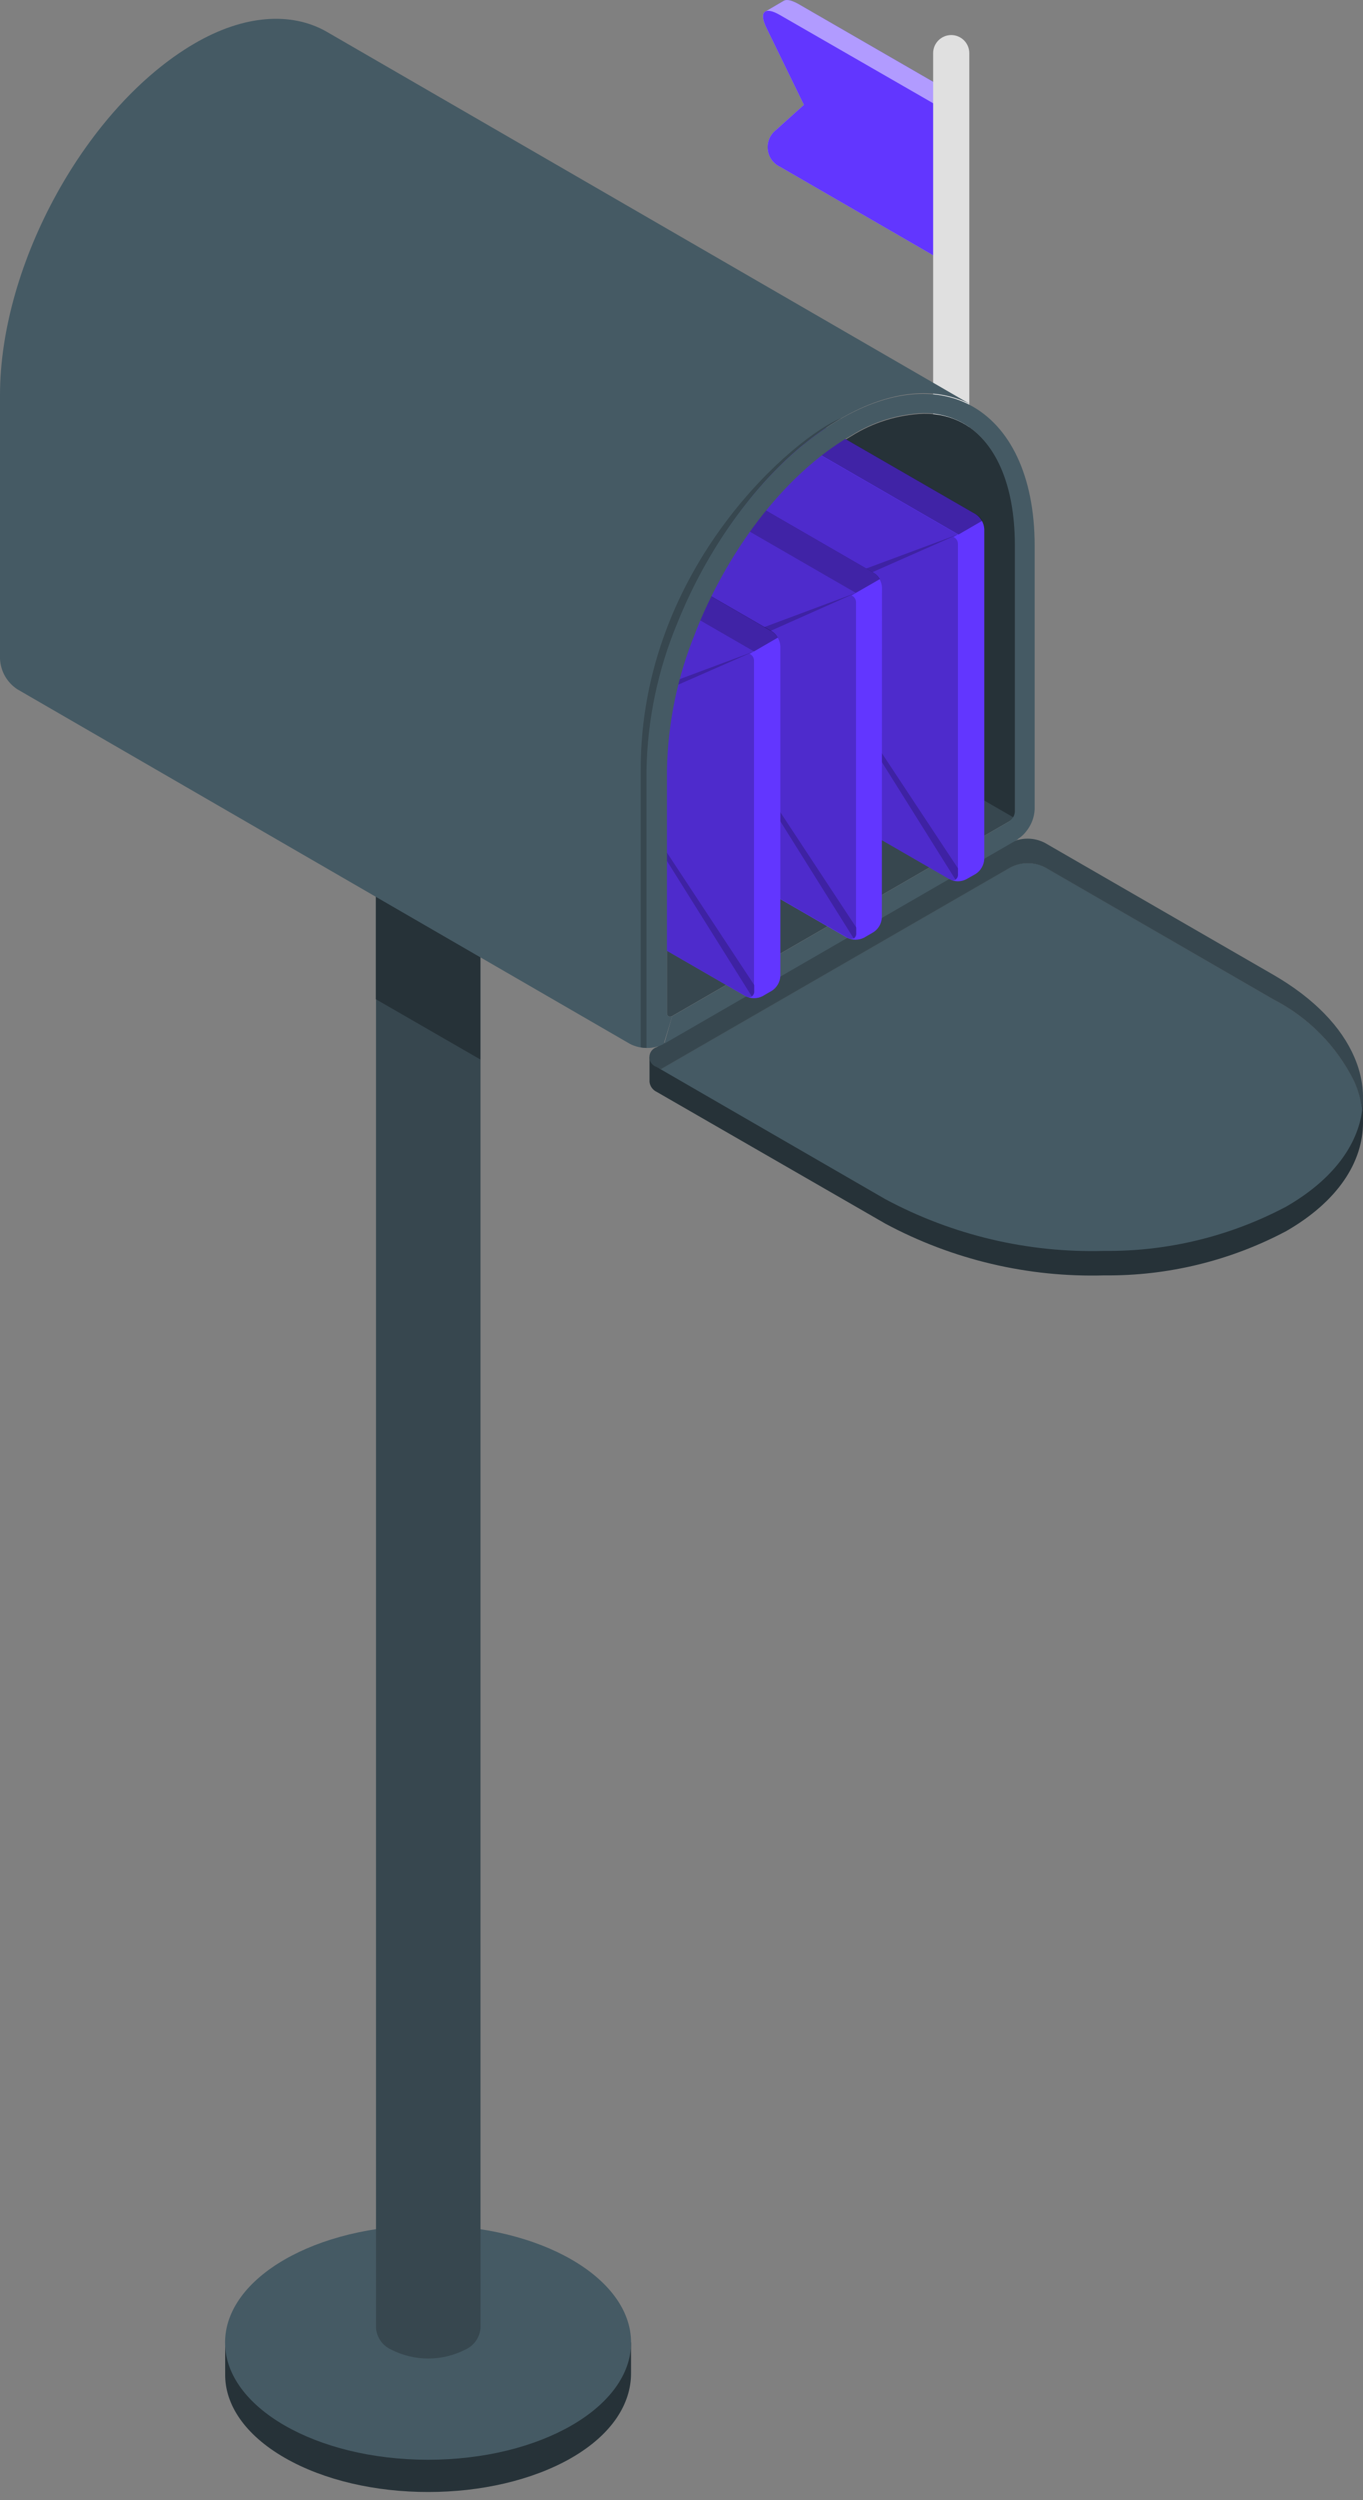 <svg width="54" height="99" viewBox="0 0 54 99" fill="none" xmlns="http://www.w3.org/2000/svg">
<rect x="0" y="0" width="54" height="99" fill="#808080" stroke="none"/>
<path d="M37.716 3.67L31.637 0.161C31.364 0.007 31.17 -0.033 31.061 0.026L30.32 0.459C30.191 0.528 30.196 0.752 30.36 1.09L31.851 4.152L30.747 5.146C30.63 5.236 30.538 5.355 30.481 5.491C30.423 5.627 30.401 5.776 30.418 5.923C30.434 6.07 30.488 6.21 30.575 6.33C30.661 6.45 30.777 6.545 30.911 6.607L36.985 10.117L37.731 9.689L37.716 3.67Z" fill="#6236FF"/>
<path opacity="0.5" d="M37.716 3.67L31.637 0.161C31.364 0.007 31.17 -0.033 31.061 0.026L30.32 0.459C30.191 0.528 30.196 0.752 30.36 1.09L31.851 4.152L30.747 5.146C30.63 5.236 30.538 5.355 30.481 5.491C30.423 5.627 30.401 5.776 30.418 5.923C30.434 6.07 30.488 6.21 30.575 6.33C30.661 6.45 30.777 6.545 30.911 6.607L36.985 10.117L37.731 9.689L37.716 3.67Z" fill="white"/>
<path d="M30.896 0.593C30.3 0.245 30.061 0.469 30.36 1.09L31.851 4.152L30.747 5.146C30.63 5.236 30.538 5.355 30.481 5.491C30.423 5.627 30.401 5.776 30.418 5.923C30.434 6.07 30.488 6.21 30.575 6.33C30.661 6.45 30.777 6.545 30.911 6.607L36.985 10.117V4.097L30.896 0.593Z" fill="#6236FF"/>
<path d="M37.686 23.01C37.496 23.009 37.315 22.933 37.181 22.799C37.047 22.665 36.971 22.484 36.97 22.294V2.104C36.97 1.914 37.045 1.732 37.18 1.598C37.314 1.464 37.496 1.388 37.686 1.388C37.876 1.388 38.058 1.464 38.192 1.598C38.326 1.732 38.402 1.914 38.402 2.104V22.294C38.4 22.484 38.325 22.665 38.191 22.799C38.057 22.933 37.875 23.009 37.686 23.01Z" fill="#E0E0E0"/>
<path d="M8.921 94.019V92.757H9.229C9.702 91.909 10.412 91.217 11.272 90.768C14.414 88.954 19.503 88.954 22.645 90.768C23.505 91.217 24.215 91.909 24.688 92.757H25.001V93.979C25.001 95.187 24.245 96.395 22.65 97.32C19.509 99.129 14.419 99.129 11.277 97.32C9.697 96.41 8.911 95.212 8.921 94.019Z" fill="#263238"/>
<path d="M16.959 97.399C21.401 97.399 25.002 95.32 25.002 92.757C25.002 90.192 21.401 88.114 16.959 88.114C12.518 88.114 8.917 90.192 8.917 92.757C8.917 95.32 12.518 97.399 16.959 97.399Z" fill="#455A64"/>
<path d="M19.037 30.282V92.195C19.02 92.377 18.955 92.551 18.849 92.7C18.742 92.848 18.598 92.966 18.431 93.04C17.977 93.27 17.476 93.391 16.967 93.391C16.458 93.391 15.957 93.27 15.503 93.04C15.336 92.966 15.192 92.848 15.085 92.7C14.979 92.551 14.914 92.377 14.897 92.195V30.282H19.037Z" fill="#37474F"/>
<path d="M14.891 35.506V39.567L19.031 41.953V37.902L14.891 35.506Z" fill="#263238"/>
<path d="M32.513 27.926L40.167 32.35C40.128 32.41 40.078 32.463 40.018 32.504L26.628 40.233C26.514 40.298 26.424 40.233 26.424 40.114V30.466C26.46 28.61 26.84 26.776 27.542 25.058L32.513 27.926Z" fill="#37474F"/>
<path d="M40.226 21.613V32.41L27.547 25.088C27.558 25.051 27.571 25.014 27.586 24.979C28.948 21.584 31.24 18.701 33.725 17.274C34.586 16.731 35.575 16.424 36.593 16.384C38.835 16.36 40.226 18.363 40.226 21.613Z" fill="#263238"/>
<path d="M54.001 44.438V43.484H53.911V43.618C53.852 43.35 53.767 43.089 53.658 42.838C52.966 41.439 51.844 40.3 50.457 39.587L41.405 34.343C41.194 34.234 40.96 34.177 40.722 34.177C40.484 34.177 40.25 34.234 40.038 34.343L26.176 42.341C26 42.202 25.851 42.034 25.733 41.844V42.838C25.742 42.923 25.773 43.004 25.823 43.074C25.872 43.143 25.939 43.199 26.017 43.235L35.078 48.454C37.739 49.881 40.728 50.587 43.746 50.502C46.259 50.528 48.738 49.925 50.959 48.748C52.996 47.575 54.001 46.024 54.001 44.438Z" fill="#263238"/>
<path d="M53.657 42.828C52.965 41.429 51.843 40.29 50.456 39.577L41.404 34.343C41.193 34.234 40.959 34.177 40.721 34.177C40.483 34.177 40.249 34.234 40.038 34.343L26.175 42.341L35.077 47.485C37.739 48.911 40.727 49.617 43.746 49.533C46.258 49.559 48.738 48.955 50.958 47.778C52.787 46.725 53.786 45.368 53.97 43.951C53.919 43.564 53.814 43.185 53.657 42.828Z" fill="#455A64"/>
<path d="M53.969 43.951C53.919 43.564 53.813 43.185 53.656 42.828C52.965 41.429 51.843 40.29 50.455 39.577L41.404 34.343C41.193 34.234 40.958 34.177 40.721 34.177C40.483 34.177 40.248 34.234 40.037 34.343L26.174 42.34L26.015 42.251C25.932 42.224 25.86 42.172 25.808 42.101C25.757 42.031 25.729 41.946 25.729 41.858C25.729 41.771 25.757 41.686 25.808 41.615C25.86 41.545 25.932 41.492 26.015 41.466L40.027 33.374C40.239 33.265 40.473 33.208 40.711 33.208C40.949 33.208 41.183 33.265 41.394 33.374L50.455 38.603C52.086 39.547 53.149 40.68 53.656 41.858C53.822 42.238 53.931 42.64 53.98 43.051C54.011 43.351 54.008 43.653 53.969 43.951Z" fill="#37474F"/>
<path d="M26.318 41.327L40.33 33.234L40.022 32.504L26.631 40.238L26.318 41.327Z" fill="#455A64"/>
<path d="M38.995 20.948C38.988 20.831 38.955 20.718 38.897 20.617C38.839 20.516 38.758 20.43 38.661 20.366L21.598 10.519C21.495 10.465 21.381 10.437 21.265 10.437C21.149 10.437 21.034 10.465 20.932 10.519L20.554 10.733C20.457 10.797 20.377 10.882 20.319 10.982C20.262 11.082 20.228 11.194 20.221 11.31V24.392C20.228 24.507 20.262 24.619 20.319 24.72C20.377 24.82 20.457 24.905 20.554 24.969L37.618 34.815C37.72 34.869 37.835 34.897 37.951 34.897C38.067 34.897 38.181 34.869 38.284 34.815L38.661 34.602C38.758 34.538 38.838 34.452 38.895 34.352C38.953 34.252 38.987 34.14 38.995 34.025V20.948Z" fill="#6236FF"/>
<path opacity="0.35" d="M38.919 20.619L37.975 21.166L20.344 10.986C20.401 10.886 20.481 10.8 20.578 10.738L20.956 10.524C21.058 10.47 21.173 10.442 21.289 10.442C21.405 10.442 21.519 10.47 21.622 10.524L38.681 20.371C38.779 20.433 38.861 20.518 38.919 20.619Z" fill="black"/>
<path opacity="0.2" d="M37.951 21.161L37.777 21.266C37.831 21.289 37.877 21.329 37.909 21.38C37.94 21.43 37.954 21.49 37.951 21.549V34.627C37.956 34.669 37.948 34.712 37.93 34.751C37.911 34.789 37.882 34.822 37.846 34.845C37.795 34.865 37.738 34.865 37.687 34.845L37.618 34.815L20.554 24.964C20.457 24.9 20.377 24.815 20.319 24.715C20.262 24.615 20.228 24.503 20.221 24.387V11.315C20.225 11.197 20.259 11.082 20.32 10.982L37.951 21.161Z" fill="black"/>
<path opacity="0.2" d="M37.951 21.161L30.048 24.099C29.774 24.2 29.475 24.206 29.198 24.116C28.921 24.026 28.683 23.844 28.522 23.602L27.254 21.658L20.256 10.937L26.991 21.743L20.211 24.397C20.219 24.515 20.255 24.629 20.315 24.73L27.011 21.748L28.502 24.109C28.665 24.371 28.917 24.566 29.212 24.657C29.507 24.748 29.825 24.73 30.107 24.606L31.156 24.143L37.851 34.825C37.888 34.802 37.916 34.769 37.935 34.731C37.953 34.692 37.961 34.649 37.956 34.606V34.388L31.186 24.148L37.951 21.161Z" fill="black"/>
<path d="M34.942 23.259C34.936 23.143 34.903 23.031 34.845 22.93C34.787 22.83 34.706 22.745 34.609 22.682L17.545 12.831C17.441 12.78 17.326 12.753 17.21 12.753C17.093 12.753 16.979 12.78 16.874 12.831L16.501 13.05C16.404 13.112 16.323 13.197 16.265 13.298C16.207 13.398 16.174 13.511 16.168 13.626V26.703C16.174 26.819 16.207 26.932 16.265 27.032C16.323 27.132 16.404 27.217 16.501 27.28L33.56 37.132C33.664 37.183 33.778 37.21 33.893 37.21C34.009 37.21 34.123 37.183 34.226 37.132L34.604 36.913C34.701 36.85 34.782 36.765 34.84 36.665C34.898 36.565 34.931 36.452 34.937 36.336L34.942 23.259Z" fill="#6236FF"/>
<path opacity="0.35" d="M34.858 22.931L33.909 23.477L16.278 13.298C16.336 13.197 16.418 13.111 16.517 13.049L16.895 12.831C16.998 12.779 17.112 12.752 17.228 12.752C17.343 12.752 17.457 12.779 17.561 12.831L34.62 22.682C34.719 22.743 34.801 22.829 34.858 22.931Z" fill="black"/>
<path opacity="0.2" d="M33.914 23.477L33.74 23.582C33.795 23.605 33.841 23.645 33.872 23.696C33.903 23.747 33.918 23.806 33.914 23.865V36.943C33.919 36.985 33.912 37.028 33.893 37.067C33.875 37.106 33.846 37.138 33.81 37.161C33.758 37.181 33.702 37.181 33.651 37.161L33.581 37.132L16.517 27.28C16.421 27.216 16.34 27.131 16.283 27.031C16.225 26.931 16.191 26.819 16.184 26.703V13.631C16.189 13.513 16.223 13.399 16.284 13.298L33.914 23.477Z" fill="black"/>
<path opacity="0.2" d="M33.909 23.477L25.996 26.43C25.723 26.532 25.423 26.539 25.146 26.448C24.869 26.358 24.63 26.176 24.47 25.933L23.203 23.989L16.219 13.263L22.964 24.054L16.184 26.708C16.188 26.827 16.224 26.942 16.288 27.041L22.984 24.099L24.475 26.455C24.639 26.717 24.892 26.912 25.188 27.003C25.483 27.095 25.802 27.076 26.085 26.952L27.134 26.485L33.829 37.171C33.864 37.146 33.892 37.112 33.909 37.073C33.927 37.033 33.934 36.99 33.929 36.948V36.734L27.169 26.475L33.909 23.477Z" fill="black"/>
<path d="M30.917 25.59C30.911 25.474 30.878 25.362 30.82 25.262C30.762 25.161 30.681 25.076 30.584 25.013L13.52 15.152C13.417 15.099 13.303 15.072 13.187 15.072C13.072 15.072 12.957 15.099 12.854 15.152L12.476 15.37C12.379 15.433 12.298 15.518 12.241 15.619C12.183 15.719 12.149 15.832 12.143 15.947V29.02C12.15 29.135 12.184 29.247 12.242 29.347C12.299 29.448 12.38 29.533 12.476 29.596L29.54 39.448C29.644 39.499 29.758 39.526 29.873 39.526C29.989 39.526 30.103 39.499 30.206 39.448L30.584 39.229C30.681 39.166 30.761 39.08 30.819 38.98C30.877 38.88 30.91 38.768 30.917 38.652V25.59Z" fill="#6236FF"/>
<path opacity="0.35" d="M30.818 25.247L29.874 25.794L12.244 15.614C12.299 15.512 12.379 15.427 12.477 15.366L12.855 15.147C12.958 15.093 13.072 15.065 13.188 15.065C13.304 15.065 13.418 15.093 13.521 15.147L30.585 24.998C30.683 25.06 30.763 25.145 30.818 25.247Z" fill="black"/>
<path opacity="0.2" d="M29.873 25.789L29.699 25.893C29.754 25.917 29.8 25.956 29.831 26.007C29.862 26.058 29.877 26.117 29.873 26.176V39.254C29.878 39.296 29.871 39.34 29.852 39.378C29.834 39.417 29.805 39.45 29.769 39.473C29.718 39.492 29.661 39.492 29.61 39.473L29.54 39.443L12.476 29.596C12.38 29.532 12.3 29.447 12.242 29.347C12.184 29.247 12.15 29.135 12.143 29.02V15.942C12.148 15.825 12.182 15.71 12.243 15.609L29.873 25.789Z" fill="black"/>
<path opacity="0.2" d="M29.873 25.794L21.97 28.741C21.698 28.845 21.399 28.852 21.122 28.762C20.845 28.671 20.608 28.488 20.449 28.244L19.177 26.296L12.178 15.574L18.923 26.37L12.143 29.024C12.152 29.142 12.188 29.256 12.248 29.358L18.943 26.375L20.434 28.736C20.597 28.998 20.849 29.193 21.144 29.284C21.439 29.376 21.757 29.358 22.04 29.233L23.089 28.771L29.784 39.453C29.82 39.43 29.849 39.397 29.867 39.358C29.886 39.32 29.893 39.276 29.888 39.234V39.015L23.123 28.756L29.873 25.794Z" fill="black"/>
<path d="M38.452 16.012C37.095 15.301 35.296 15.425 33.327 16.564C31.115 17.836 29.122 20.137 27.726 22.782C27.401 23.392 27.109 24.019 26.851 24.66C26.083 26.502 25.67 28.471 25.633 30.466V41.496C25.396 41.498 25.162 41.442 24.952 41.332L0.681 27.29C0.481 27.157 0.315 26.979 0.196 26.77C0.078 26.561 0.011 26.327 0 26.087V15.649C0 10.42 3.445 4.217 7.689 1.732C9.678 0.568 11.532 0.474 12.903 1.234L38.452 16.012Z" fill="#455A64"/>
<path d="M26.85 24.66C26.083 26.502 25.67 28.471 25.633 30.466V41.496C25.549 41.495 25.466 41.487 25.384 41.471C25.384 40.834 25.384 37.295 25.384 30.471C25.384 22.359 31.622 17.205 33.337 16.553C31.125 17.826 29.132 20.127 27.735 22.772C27.407 23.385 27.111 24.015 26.85 24.66Z" fill="#37474F"/>
<path d="M26.633 40.233C26.518 40.303 26.424 40.233 26.424 40.119V30.466C26.462 28.611 26.843 26.779 27.547 25.063C27.558 25.026 27.572 24.989 27.587 24.954C27.858 24.273 28.17 23.609 28.521 22.965C29.883 20.45 31.742 18.383 33.725 17.244C34.587 16.701 35.576 16.394 36.593 16.355C37.113 16.352 37.625 16.476 38.085 16.718C39.422 17.433 40.207 19.163 40.207 21.584V32.141C40.204 32.213 40.184 32.282 40.149 32.345C40.113 32.407 40.063 32.46 40.003 32.499L40.311 33.23L40.381 33.185C40.489 33.11 40.585 33.017 40.664 32.911C40.862 32.665 40.977 32.362 40.992 32.047V21.613C40.992 18.815 39.998 16.867 38.432 16.041C37.071 15.326 35.276 15.45 33.303 16.588C31.096 17.861 29.103 20.162 27.701 22.806C27.378 23.417 27.088 24.044 26.831 24.685C26.064 26.527 25.651 28.496 25.613 30.491V41.495H25.733C25.929 41.484 26.121 41.429 26.294 41.337L26.633 40.233Z" fill="#455A64"/>
</svg>
